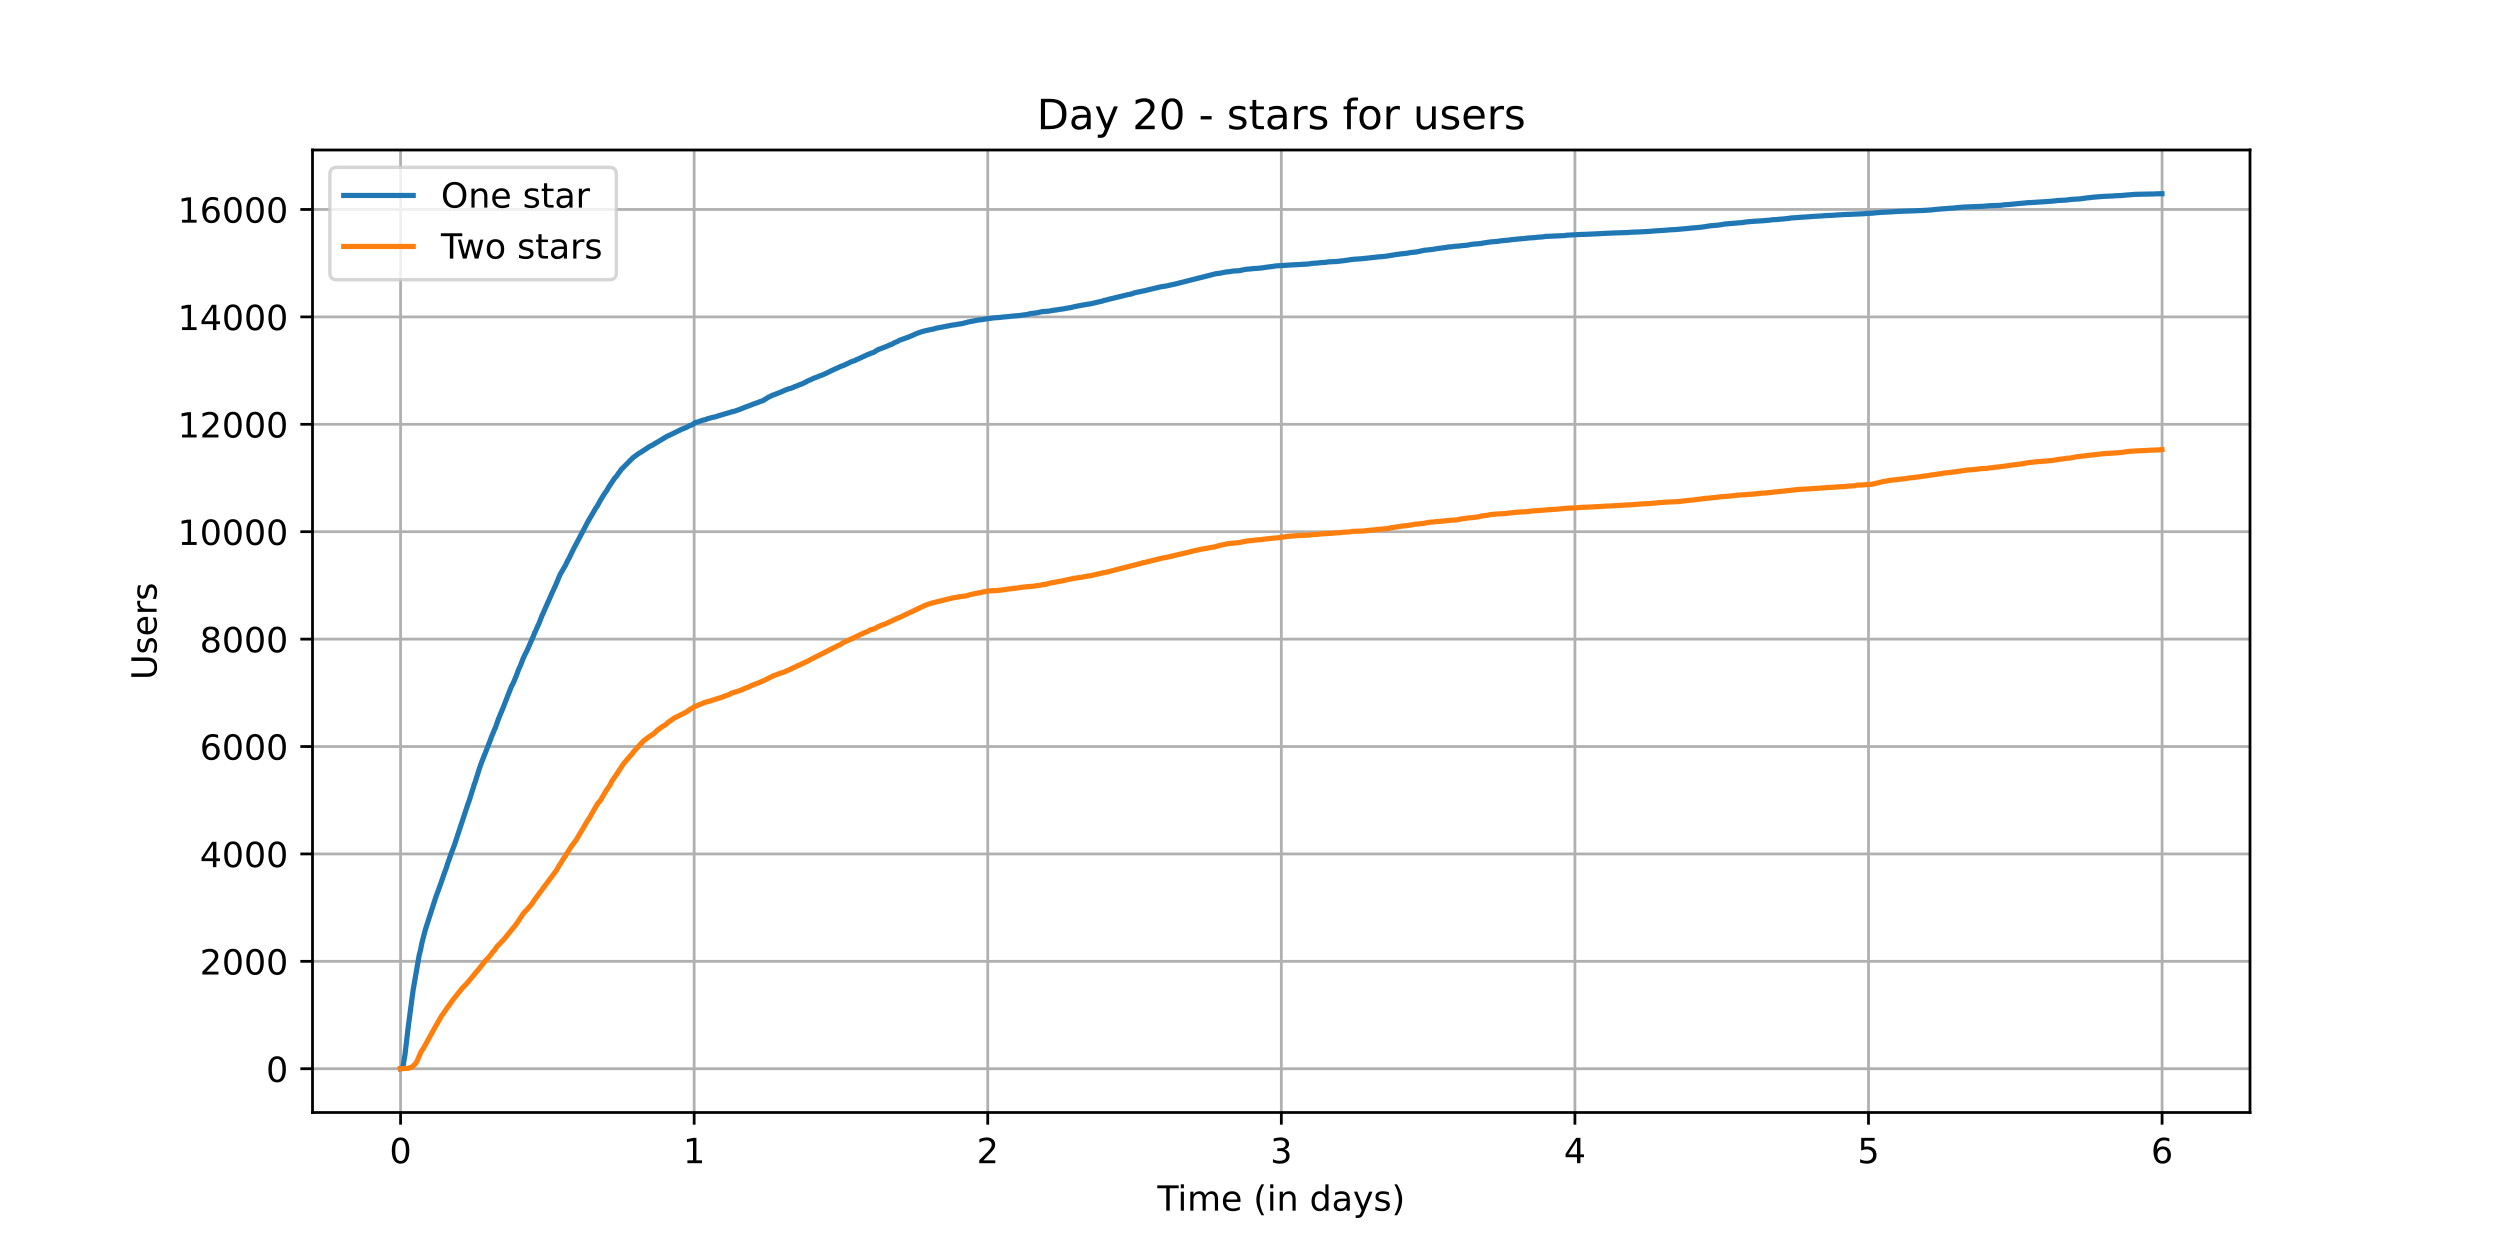 <?xml version="1.0" encoding="utf-8" standalone="no"?>
<!DOCTYPE svg PUBLIC "-//W3C//DTD SVG 1.1//EN"
  "http://www.w3.org/Graphics/SVG/1.1/DTD/svg11.dtd">
<!-- Created with matplotlib (https://matplotlib.org/) -->
<svg height="360pt" version="1.1" viewBox="0 0 720 360" width="720pt" xmlns="http://www.w3.org/2000/svg" xmlns:xlink="http://www.w3.org/1999/xlink">
 <defs>
  <style type="text/css">*{stroke-linecap:butt;stroke-linejoin:round;}</style>
 </defs>
 <g id="figure_1">
  <g id="patch_1">
   <path d="M 0 360 
L 720 360 
L 720 0 
L 0 0 
z
" style="fill:#ffffff;"/>
  </g>
  <g id="axes_1">
   <g id="patch_2">
    <path d="M 90 320.4 
L 648 320.4 
L 648 43.2 
L 90 43.2 
z
" style="fill:#ffffff;"/>
   </g>
   <g id="matplotlib.axis_1">
    <g id="xtick_1">
     <g id="line2d_1">
      <path clip-path="url(#pd17666182f)" d="M 115.364 320.4 
L 115.364 43.2 
" style="fill:none;stroke:#b0b0b0;stroke-linecap:square;stroke-width:0.8;"/>
     </g>
     <g id="line2d_2">
      <defs>
       <path d="M 0 0 
L 0 3.5 
" id="m6b6f52fb65" style="stroke:#000000;stroke-width:0.8;"/>
      </defs>
      <g>
       <use style="stroke:#000000;stroke-width:0.8;" x="115.364" xlink:href="#m6b6f52fb65" y="320.4"/>
      </g>
     </g>
     <g id="text_1">
      <!-- 0 -->
      <g transform="translate(112.182 334.998)scale(0.1 -0.1)">
       <defs>
        <path d="M 31.781 66.406 
Q 24.172 66.406 20.328 58.906 
Q 16.5 51.422 16.5 36.375 
Q 16.5 21.391 20.328 13.891 
Q 24.172 6.391 31.781 6.391 
Q 39.453 6.391 43.281 13.891 
Q 47.125 21.391 47.125 36.375 
Q 47.125 51.422 43.281 58.906 
Q 39.453 66.406 31.781 66.406 
z
M 31.781 74.219 
Q 44.047 74.219 50.516 64.516 
Q 56.984 54.828 56.984 36.375 
Q 56.984 17.969 50.516 8.266 
Q 44.047 -1.422 31.781 -1.422 
Q 19.531 -1.422 13.062 8.266 
Q 6.594 17.969 6.594 36.375 
Q 6.594 54.828 13.062 64.516 
Q 19.531 74.219 31.781 74.219 
z
" id="DejaVuSans-48"/>
       </defs>
       <use xlink:href="#DejaVuSans-48"/>
      </g>
     </g>
    </g>
    <g id="xtick_2">
     <g id="line2d_3">
      <path clip-path="url(#pd17666182f)" d="M 199.916 320.4 
L 199.916 43.2 
" style="fill:none;stroke:#b0b0b0;stroke-linecap:square;stroke-width:0.8;"/>
     </g>
     <g id="line2d_4">
      <g>
       <use style="stroke:#000000;stroke-width:0.8;" x="199.916" xlink:href="#m6b6f52fb65" y="320.4"/>
      </g>
     </g>
     <g id="text_2">
      <!-- 1 -->
      <g transform="translate(196.735 334.998)scale(0.1 -0.1)">
       <defs>
        <path d="M 12.406 8.297 
L 28.516 8.297 
L 28.516 63.922 
L 10.984 60.406 
L 10.984 69.391 
L 28.422 72.906 
L 38.281 72.906 
L 38.281 8.297 
L 54.391 8.297 
L 54.391 0 
L 12.406 0 
z
" id="DejaVuSans-49"/>
       </defs>
       <use xlink:href="#DejaVuSans-49"/>
      </g>
     </g>
    </g>
    <g id="xtick_3">
     <g id="line2d_5">
      <path clip-path="url(#pd17666182f)" d="M 284.469 320.4 
L 284.469 43.2 
" style="fill:none;stroke:#b0b0b0;stroke-linecap:square;stroke-width:0.8;"/>
     </g>
     <g id="line2d_6">
      <g>
       <use style="stroke:#000000;stroke-width:0.8;" x="284.469" xlink:href="#m6b6f52fb65" y="320.4"/>
      </g>
     </g>
     <g id="text_3">
      <!-- 2 -->
      <g transform="translate(281.288 334.998)scale(0.1 -0.1)">
       <defs>
        <path d="M 19.188 8.297 
L 53.609 8.297 
L 53.609 0 
L 7.328 0 
L 7.328 8.297 
Q 12.938 14.109 22.625 23.891 
Q 32.328 33.688 34.812 36.531 
Q 39.547 41.844 41.422 45.531 
Q 43.312 49.219 43.312 52.781 
Q 43.312 58.594 39.234 62.25 
Q 35.156 65.922 28.609 65.922 
Q 23.969 65.922 18.812 64.312 
Q 13.672 62.703 7.812 59.422 
L 7.812 69.391 
Q 13.766 71.781 18.938 73 
Q 24.125 74.219 28.422 74.219 
Q 39.75 74.219 46.484 68.547 
Q 53.219 62.891 53.219 53.422 
Q 53.219 48.922 51.531 44.891 
Q 49.859 40.875 45.406 35.406 
Q 44.188 33.984 37.641 27.219 
Q 31.109 20.453 19.188 8.297 
z
" id="DejaVuSans-50"/>
       </defs>
       <use xlink:href="#DejaVuSans-50"/>
      </g>
     </g>
    </g>
    <g id="xtick_4">
     <g id="line2d_7">
      <path clip-path="url(#pd17666182f)" d="M 369.022 320.4 
L 369.022 43.2 
" style="fill:none;stroke:#b0b0b0;stroke-linecap:square;stroke-width:0.8;"/>
     </g>
     <g id="line2d_8">
      <g>
       <use style="stroke:#000000;stroke-width:0.8;" x="369.022" xlink:href="#m6b6f52fb65" y="320.4"/>
      </g>
     </g>
     <g id="text_4">
      <!-- 3 -->
      <g transform="translate(365.841 334.998)scale(0.1 -0.1)">
       <defs>
        <path d="M 40.578 39.312 
Q 47.656 37.797 51.625 33 
Q 55.609 28.219 55.609 21.188 
Q 55.609 10.406 48.188 4.484 
Q 40.766 -1.422 27.094 -1.422 
Q 22.516 -1.422 17.656 -0.516 
Q 12.797 0.391 7.625 2.203 
L 7.625 11.719 
Q 11.719 9.328 16.594 8.109 
Q 21.484 6.891 26.812 6.891 
Q 36.078 6.891 40.938 10.547 
Q 45.797 14.203 45.797 21.188 
Q 45.797 27.641 41.281 31.266 
Q 36.766 34.906 28.719 34.906 
L 20.219 34.906 
L 20.219 43.016 
L 29.109 43.016 
Q 36.375 43.016 40.234 45.922 
Q 44.094 48.828 44.094 54.297 
Q 44.094 59.906 40.109 62.906 
Q 36.141 65.922 28.719 65.922 
Q 24.656 65.922 20.016 65.031 
Q 15.375 64.156 9.812 62.312 
L 9.812 71.094 
Q 15.438 72.656 20.344 73.438 
Q 25.25 74.219 29.594 74.219 
Q 40.828 74.219 47.359 69.109 
Q 53.906 64.016 53.906 55.328 
Q 53.906 49.266 50.438 45.094 
Q 46.969 40.922 40.578 39.312 
z
" id="DejaVuSans-51"/>
       </defs>
       <use xlink:href="#DejaVuSans-51"/>
      </g>
     </g>
    </g>
    <g id="xtick_5">
     <g id="line2d_9">
      <path clip-path="url(#pd17666182f)" d="M 453.575 320.4 
L 453.575 43.2 
" style="fill:none;stroke:#b0b0b0;stroke-linecap:square;stroke-width:0.8;"/>
     </g>
     <g id="line2d_10">
      <g>
       <use style="stroke:#000000;stroke-width:0.8;" x="453.575" xlink:href="#m6b6f52fb65" y="320.4"/>
      </g>
     </g>
     <g id="text_5">
      <!-- 4 -->
      <g transform="translate(450.394 334.998)scale(0.1 -0.1)">
       <defs>
        <path d="M 37.797 64.312 
L 12.891 25.391 
L 37.797 25.391 
z
M 35.203 72.906 
L 47.609 72.906 
L 47.609 25.391 
L 58.016 25.391 
L 58.016 17.188 
L 47.609 17.188 
L 47.609 0 
L 37.797 0 
L 37.797 17.188 
L 4.891 17.188 
L 4.891 26.703 
z
" id="DejaVuSans-52"/>
       </defs>
       <use xlink:href="#DejaVuSans-52"/>
      </g>
     </g>
    </g>
    <g id="xtick_6">
     <g id="line2d_11">
      <path clip-path="url(#pd17666182f)" d="M 538.128 320.4 
L 538.128 43.2 
" style="fill:none;stroke:#b0b0b0;stroke-linecap:square;stroke-width:0.8;"/>
     </g>
     <g id="line2d_12">
      <g>
       <use style="stroke:#000000;stroke-width:0.8;" x="538.128" xlink:href="#m6b6f52fb65" y="320.4"/>
      </g>
     </g>
     <g id="text_6">
      <!-- 5 -->
      <g transform="translate(534.946 334.998)scale(0.1 -0.1)">
       <defs>
        <path d="M 10.797 72.906 
L 49.516 72.906 
L 49.516 64.594 
L 19.828 64.594 
L 19.828 46.734 
Q 21.969 47.469 24.109 47.828 
Q 26.266 48.188 28.422 48.188 
Q 40.625 48.188 47.75 41.5 
Q 54.891 34.812 54.891 23.391 
Q 54.891 11.625 47.562 5.094 
Q 40.234 -1.422 26.906 -1.422 
Q 22.312 -1.422 17.547 -0.641 
Q 12.797 0.141 7.719 1.703 
L 7.719 11.625 
Q 12.109 9.234 16.797 8.062 
Q 21.484 6.891 26.703 6.891 
Q 35.156 6.891 40.078 11.328 
Q 45.016 15.766 45.016 23.391 
Q 45.016 31 40.078 35.438 
Q 35.156 39.891 26.703 39.891 
Q 22.75 39.891 18.812 39.016 
Q 14.891 38.141 10.797 36.281 
z
" id="DejaVuSans-53"/>
       </defs>
       <use xlink:href="#DejaVuSans-53"/>
      </g>
     </g>
    </g>
    <g id="xtick_7">
     <g id="line2d_13">
      <path clip-path="url(#pd17666182f)" d="M 622.68 320.4 
L 622.68 43.2 
" style="fill:none;stroke:#b0b0b0;stroke-linecap:square;stroke-width:0.8;"/>
     </g>
     <g id="line2d_14">
      <g>
       <use style="stroke:#000000;stroke-width:0.8;" x="622.68" xlink:href="#m6b6f52fb65" y="320.4"/>
      </g>
     </g>
     <g id="text_7">
      <!-- 6 -->
      <g transform="translate(619.499 334.998)scale(0.1 -0.1)">
       <defs>
        <path d="M 33.016 40.375 
Q 26.375 40.375 22.484 35.828 
Q 18.609 31.297 18.609 23.391 
Q 18.609 15.531 22.484 10.953 
Q 26.375 6.391 33.016 6.391 
Q 39.656 6.391 43.531 10.953 
Q 47.406 15.531 47.406 23.391 
Q 47.406 31.297 43.531 35.828 
Q 39.656 40.375 33.016 40.375 
z
M 52.594 71.297 
L 52.594 62.312 
Q 48.875 64.062 45.094 64.984 
Q 41.312 65.922 37.594 65.922 
Q 27.828 65.922 22.672 59.328 
Q 17.531 52.734 16.797 39.406 
Q 19.672 43.656 24.016 45.922 
Q 28.375 48.188 33.594 48.188 
Q 44.578 48.188 50.953 41.516 
Q 57.328 34.859 57.328 23.391 
Q 57.328 12.156 50.688 5.359 
Q 44.047 -1.422 33.016 -1.422 
Q 20.359 -1.422 13.672 8.266 
Q 6.984 17.969 6.984 36.375 
Q 6.984 53.656 15.188 63.938 
Q 23.391 74.219 37.203 74.219 
Q 40.922 74.219 44.703 73.484 
Q 48.484 72.75 52.594 71.297 
z
" id="DejaVuSans-54"/>
       </defs>
       <use xlink:href="#DejaVuSans-54"/>
      </g>
     </g>
    </g>
    <g id="text_8">
     <!-- Time (in days) -->
     <g transform="translate(333.327 348.677)scale(0.1 -0.1)">
      <defs>
       <path d="M -0.297 72.906 
L 61.375 72.906 
L 61.375 64.594 
L 35.5 64.594 
L 35.5 0 
L 25.594 0 
L 25.594 64.594 
L -0.297 64.594 
z
" id="DejaVuSans-84"/>
       <path d="M 9.422 54.688 
L 18.406 54.688 
L 18.406 0 
L 9.422 0 
z
M 9.422 75.984 
L 18.406 75.984 
L 18.406 64.594 
L 9.422 64.594 
z
" id="DejaVuSans-105"/>
       <path d="M 52 44.188 
Q 55.375 50.25 60.062 53.125 
Q 64.75 56 71.094 56 
Q 79.641 56 84.281 50.016 
Q 88.922 44.047 88.922 33.016 
L 88.922 0 
L 79.891 0 
L 79.891 32.719 
Q 79.891 40.578 77.094 44.375 
Q 74.312 48.188 68.609 48.188 
Q 61.625 48.188 57.562 43.547 
Q 53.516 38.922 53.516 30.906 
L 53.516 0 
L 44.484 0 
L 44.484 32.719 
Q 44.484 40.625 41.703 44.406 
Q 38.922 48.188 33.109 48.188 
Q 26.219 48.188 22.156 43.531 
Q 18.109 38.875 18.109 30.906 
L 18.109 0 
L 9.078 0 
L 9.078 54.688 
L 18.109 54.688 
L 18.109 46.188 
Q 21.188 51.219 25.484 53.609 
Q 29.781 56 35.688 56 
Q 41.656 56 45.828 52.969 
Q 50 49.953 52 44.188 
z
" id="DejaVuSans-109"/>
       <path d="M 56.203 29.594 
L 56.203 25.203 
L 14.891 25.203 
Q 15.484 15.922 20.484 11.062 
Q 25.484 6.203 34.422 6.203 
Q 39.594 6.203 44.453 7.469 
Q 49.312 8.734 54.109 11.281 
L 54.109 2.781 
Q 49.266 0.734 44.188 -0.344 
Q 39.109 -1.422 33.891 -1.422 
Q 20.797 -1.422 13.156 6.188 
Q 5.516 13.812 5.516 26.812 
Q 5.516 40.234 12.766 48.109 
Q 20.016 56 32.328 56 
Q 43.359 56 49.781 48.891 
Q 56.203 41.797 56.203 29.594 
z
M 47.219 32.234 
Q 47.125 39.594 43.094 43.984 
Q 39.062 48.391 32.422 48.391 
Q 24.906 48.391 20.391 44.141 
Q 15.875 39.891 15.188 32.172 
z
" id="DejaVuSans-101"/>
       <path id="DejaVuSans-32"/>
       <path d="M 31 75.875 
Q 24.469 64.656 21.281 53.656 
Q 18.109 42.672 18.109 31.391 
Q 18.109 20.125 21.312 9.062 
Q 24.516 -2 31 -13.188 
L 23.188 -13.188 
Q 15.875 -1.703 12.234 9.375 
Q 8.594 20.453 8.594 31.391 
Q 8.594 42.281 12.203 53.312 
Q 15.828 64.359 23.188 75.875 
z
" id="DejaVuSans-40"/>
       <path d="M 54.891 33.016 
L 54.891 0 
L 45.906 0 
L 45.906 32.719 
Q 45.906 40.484 42.875 44.328 
Q 39.844 48.188 33.797 48.188 
Q 26.516 48.188 22.312 43.547 
Q 18.109 38.922 18.109 30.906 
L 18.109 0 
L 9.078 0 
L 9.078 54.688 
L 18.109 54.688 
L 18.109 46.188 
Q 21.344 51.125 25.703 53.562 
Q 30.078 56 35.797 56 
Q 45.219 56 50.047 50.172 
Q 54.891 44.344 54.891 33.016 
z
" id="DejaVuSans-110"/>
       <path d="M 45.406 46.391 
L 45.406 75.984 
L 54.391 75.984 
L 54.391 0 
L 45.406 0 
L 45.406 8.203 
Q 42.578 3.328 38.25 0.953 
Q 33.938 -1.422 27.875 -1.422 
Q 17.969 -1.422 11.734 6.484 
Q 5.516 14.406 5.516 27.297 
Q 5.516 40.188 11.734 48.094 
Q 17.969 56 27.875 56 
Q 33.938 56 38.25 53.625 
Q 42.578 51.266 45.406 46.391 
z
M 14.797 27.297 
Q 14.797 17.391 18.875 11.75 
Q 22.953 6.109 30.078 6.109 
Q 37.203 6.109 41.297 11.75 
Q 45.406 17.391 45.406 27.297 
Q 45.406 37.203 41.297 42.844 
Q 37.203 48.484 30.078 48.484 
Q 22.953 48.484 18.875 42.844 
Q 14.797 37.203 14.797 27.297 
z
" id="DejaVuSans-100"/>
       <path d="M 34.281 27.484 
Q 23.391 27.484 19.188 25 
Q 14.984 22.516 14.984 16.5 
Q 14.984 11.719 18.141 8.906 
Q 21.297 6.109 26.703 6.109 
Q 34.188 6.109 38.703 11.406 
Q 43.219 16.703 43.219 25.484 
L 43.219 27.484 
z
M 52.203 31.203 
L 52.203 0 
L 43.219 0 
L 43.219 8.297 
Q 40.141 3.328 35.547 0.953 
Q 30.953 -1.422 24.312 -1.422 
Q 15.922 -1.422 10.953 3.297 
Q 6 8.016 6 15.922 
Q 6 25.141 12.172 29.828 
Q 18.359 34.516 30.609 34.516 
L 43.219 34.516 
L 43.219 35.406 
Q 43.219 41.609 39.141 45 
Q 35.062 48.391 27.688 48.391 
Q 23 48.391 18.547 47.266 
Q 14.109 46.141 10.016 43.891 
L 10.016 52.203 
Q 14.938 54.109 19.578 55.047 
Q 24.219 56 28.609 56 
Q 40.484 56 46.344 49.844 
Q 52.203 43.703 52.203 31.203 
z
" id="DejaVuSans-97"/>
       <path d="M 32.172 -5.078 
Q 28.375 -14.844 24.75 -17.812 
Q 21.141 -20.797 15.094 -20.797 
L 7.906 -20.797 
L 7.906 -13.281 
L 13.188 -13.281 
Q 16.891 -13.281 18.938 -11.516 
Q 21 -9.766 23.484 -3.219 
L 25.094 0.875 
L 2.984 54.688 
L 12.5 54.688 
L 29.594 11.922 
L 46.688 54.688 
L 56.203 54.688 
z
" id="DejaVuSans-121"/>
       <path d="M 44.281 53.078 
L 44.281 44.578 
Q 40.484 46.531 36.375 47.5 
Q 32.281 48.484 27.875 48.484 
Q 21.188 48.484 17.844 46.438 
Q 14.5 44.391 14.5 40.281 
Q 14.5 37.156 16.891 35.375 
Q 19.281 33.594 26.516 31.984 
L 29.594 31.297 
Q 39.156 29.25 43.188 25.516 
Q 47.219 21.781 47.219 15.094 
Q 47.219 7.469 41.188 3.016 
Q 35.156 -1.422 24.609 -1.422 
Q 20.219 -1.422 15.453 -0.562 
Q 10.688 0.297 5.422 2 
L 5.422 11.281 
Q 10.406 8.688 15.234 7.391 
Q 20.062 6.109 24.812 6.109 
Q 31.156 6.109 34.562 8.281 
Q 37.984 10.453 37.984 14.406 
Q 37.984 18.062 35.516 20.016 
Q 33.062 21.969 24.703 23.781 
L 21.578 24.516 
Q 13.234 26.266 9.516 29.906 
Q 5.812 33.547 5.812 39.891 
Q 5.812 47.609 11.281 51.797 
Q 16.75 56 26.812 56 
Q 31.781 56 36.172 55.266 
Q 40.578 54.547 44.281 53.078 
z
" id="DejaVuSans-115"/>
       <path d="M 8.016 75.875 
L 15.828 75.875 
Q 23.141 64.359 26.781 53.312 
Q 30.422 42.281 30.422 31.391 
Q 30.422 20.453 26.781 9.375 
Q 23.141 -1.703 15.828 -13.188 
L 8.016 -13.188 
Q 14.5 -2 17.703 9.062 
Q 20.906 20.125 20.906 31.391 
Q 20.906 42.672 17.703 53.656 
Q 14.5 64.656 8.016 75.875 
z
" id="DejaVuSans-41"/>
      </defs>
      <use xlink:href="#DejaVuSans-84"/>
      <use x="57.959" xlink:href="#DejaVuSans-105"/>
      <use x="85.742" xlink:href="#DejaVuSans-109"/>
      <use x="183.154" xlink:href="#DejaVuSans-101"/>
      <use x="244.678" xlink:href="#DejaVuSans-32"/>
      <use x="276.465" xlink:href="#DejaVuSans-40"/>
      <use x="315.479" xlink:href="#DejaVuSans-105"/>
      <use x="343.262" xlink:href="#DejaVuSans-110"/>
      <use x="406.641" xlink:href="#DejaVuSans-32"/>
      <use x="438.428" xlink:href="#DejaVuSans-100"/>
      <use x="501.904" xlink:href="#DejaVuSans-97"/>
      <use x="563.184" xlink:href="#DejaVuSans-121"/>
      <use x="622.363" xlink:href="#DejaVuSans-115"/>
      <use x="674.463" xlink:href="#DejaVuSans-41"/>
     </g>
    </g>
   </g>
   <g id="matplotlib.axis_2">
    <g id="ytick_1">
     <g id="line2d_15">
      <path clip-path="url(#pd17666182f)" d="M 90 307.8 
L 648 307.8 
" style="fill:none;stroke:#b0b0b0;stroke-linecap:square;stroke-width:0.8;"/>
     </g>
     <g id="line2d_16">
      <defs>
       <path d="M 0 0 
L -3.5 0 
" id="m36a330cd80" style="stroke:#000000;stroke-width:0.8;"/>
      </defs>
      <g>
       <use style="stroke:#000000;stroke-width:0.8;" x="90" xlink:href="#m36a330cd80" y="307.8"/>
      </g>
     </g>
     <g id="text_9">
      <!-- 0 -->
      <g transform="translate(76.638 311.599)scale(0.1 -0.1)">
       <use xlink:href="#DejaVuSans-48"/>
      </g>
     </g>
    </g>
    <g id="ytick_2">
     <g id="line2d_17">
      <path clip-path="url(#pd17666182f)" d="M 90 276.866 
L 648 276.866 
" style="fill:none;stroke:#b0b0b0;stroke-linecap:square;stroke-width:0.8;"/>
     </g>
     <g id="line2d_18">
      <g>
       <use style="stroke:#000000;stroke-width:0.8;" x="90" xlink:href="#m36a330cd80" y="276.866"/>
      </g>
     </g>
     <g id="text_10">
      <!-- 2000 -->
      <g transform="translate(57.55 280.666)scale(0.1 -0.1)">
       <use xlink:href="#DejaVuSans-50"/>
       <use x="63.623" xlink:href="#DejaVuSans-48"/>
       <use x="127.246" xlink:href="#DejaVuSans-48"/>
       <use x="190.869" xlink:href="#DejaVuSans-48"/>
      </g>
     </g>
    </g>
    <g id="ytick_3">
     <g id="line2d_19">
      <path clip-path="url(#pd17666182f)" d="M 90 245.933 
L 648 245.933 
" style="fill:none;stroke:#b0b0b0;stroke-linecap:square;stroke-width:0.8;"/>
     </g>
     <g id="line2d_20">
      <g>
       <use style="stroke:#000000;stroke-width:0.8;" x="90" xlink:href="#m36a330cd80" y="245.933"/>
      </g>
     </g>
     <g id="text_11">
      <!-- 4000 -->
      <g transform="translate(57.55 249.732)scale(0.1 -0.1)">
       <use xlink:href="#DejaVuSans-52"/>
       <use x="63.623" xlink:href="#DejaVuSans-48"/>
       <use x="127.246" xlink:href="#DejaVuSans-48"/>
       <use x="190.869" xlink:href="#DejaVuSans-48"/>
      </g>
     </g>
    </g>
    <g id="ytick_4">
     <g id="line2d_21">
      <path clip-path="url(#pd17666182f)" d="M 90 214.999 
L 648 214.999 
" style="fill:none;stroke:#b0b0b0;stroke-linecap:square;stroke-width:0.8;"/>
     </g>
     <g id="line2d_22">
      <g>
       <use style="stroke:#000000;stroke-width:0.8;" x="90" xlink:href="#m36a330cd80" y="214.999"/>
      </g>
     </g>
     <g id="text_12">
      <!-- 6000 -->
      <g transform="translate(57.55 218.799)scale(0.1 -0.1)">
       <use xlink:href="#DejaVuSans-54"/>
       <use x="63.623" xlink:href="#DejaVuSans-48"/>
       <use x="127.246" xlink:href="#DejaVuSans-48"/>
       <use x="190.869" xlink:href="#DejaVuSans-48"/>
      </g>
     </g>
    </g>
    <g id="ytick_5">
     <g id="line2d_23">
      <path clip-path="url(#pd17666182f)" d="M 90 184.066 
L 648 184.066 
" style="fill:none;stroke:#b0b0b0;stroke-linecap:square;stroke-width:0.8;"/>
     </g>
     <g id="line2d_24">
      <g>
       <use style="stroke:#000000;stroke-width:0.8;" x="90" xlink:href="#m36a330cd80" y="184.066"/>
      </g>
     </g>
     <g id="text_13">
      <!-- 8000 -->
      <g transform="translate(57.55 187.865)scale(0.1 -0.1)">
       <defs>
        <path d="M 31.781 34.625 
Q 24.75 34.625 20.719 30.859 
Q 16.703 27.094 16.703 20.516 
Q 16.703 13.922 20.719 10.156 
Q 24.75 6.391 31.781 6.391 
Q 38.812 6.391 42.859 10.172 
Q 46.922 13.969 46.922 20.516 
Q 46.922 27.094 42.891 30.859 
Q 38.875 34.625 31.781 34.625 
z
M 21.922 38.812 
Q 15.578 40.375 12.031 44.719 
Q 8.5 49.078 8.5 55.328 
Q 8.5 64.062 14.719 69.141 
Q 20.953 74.219 31.781 74.219 
Q 42.672 74.219 48.875 69.141 
Q 55.078 64.062 55.078 55.328 
Q 55.078 49.078 51.531 44.719 
Q 48 40.375 41.703 38.812 
Q 48.828 37.156 52.797 32.312 
Q 56.781 27.484 56.781 20.516 
Q 56.781 9.906 50.312 4.234 
Q 43.844 -1.422 31.781 -1.422 
Q 19.734 -1.422 13.25 4.234 
Q 6.781 9.906 6.781 20.516 
Q 6.781 27.484 10.781 32.312 
Q 14.797 37.156 21.922 38.812 
z
M 18.312 54.391 
Q 18.312 48.734 21.844 45.562 
Q 25.391 42.391 31.781 42.391 
Q 38.141 42.391 41.719 45.562 
Q 45.312 48.734 45.312 54.391 
Q 45.312 60.062 41.719 63.234 
Q 38.141 66.406 31.781 66.406 
Q 25.391 66.406 21.844 63.234 
Q 18.312 60.062 18.312 54.391 
z
" id="DejaVuSans-56"/>
       </defs>
       <use xlink:href="#DejaVuSans-56"/>
       <use x="63.623" xlink:href="#DejaVuSans-48"/>
       <use x="127.246" xlink:href="#DejaVuSans-48"/>
       <use x="190.869" xlink:href="#DejaVuSans-48"/>
      </g>
     </g>
    </g>
    <g id="ytick_6">
     <g id="line2d_25">
      <path clip-path="url(#pd17666182f)" d="M 90 153.132 
L 648 153.132 
" style="fill:none;stroke:#b0b0b0;stroke-linecap:square;stroke-width:0.8;"/>
     </g>
     <g id="line2d_26">
      <g>
       <use style="stroke:#000000;stroke-width:0.8;" x="90" xlink:href="#m36a330cd80" y="153.132"/>
      </g>
     </g>
     <g id="text_14">
      <!-- 10000 -->
      <g transform="translate(51.188 156.932)scale(0.1 -0.1)">
       <use xlink:href="#DejaVuSans-49"/>
       <use x="63.623" xlink:href="#DejaVuSans-48"/>
       <use x="127.246" xlink:href="#DejaVuSans-48"/>
       <use x="190.869" xlink:href="#DejaVuSans-48"/>
       <use x="254.492" xlink:href="#DejaVuSans-48"/>
      </g>
     </g>
    </g>
    <g id="ytick_7">
     <g id="line2d_27">
      <path clip-path="url(#pd17666182f)" d="M 90 122.199 
L 648 122.199 
" style="fill:none;stroke:#b0b0b0;stroke-linecap:square;stroke-width:0.8;"/>
     </g>
     <g id="line2d_28">
      <g>
       <use style="stroke:#000000;stroke-width:0.8;" x="90" xlink:href="#m36a330cd80" y="122.199"/>
      </g>
     </g>
     <g id="text_15">
      <!-- 12000 -->
      <g transform="translate(51.188 125.998)scale(0.1 -0.1)">
       <use xlink:href="#DejaVuSans-49"/>
       <use x="63.623" xlink:href="#DejaVuSans-50"/>
       <use x="127.246" xlink:href="#DejaVuSans-48"/>
       <use x="190.869" xlink:href="#DejaVuSans-48"/>
       <use x="254.492" xlink:href="#DejaVuSans-48"/>
      </g>
     </g>
    </g>
    <g id="ytick_8">
     <g id="line2d_29">
      <path clip-path="url(#pd17666182f)" d="M 90 91.265 
L 648 91.265 
" style="fill:none;stroke:#b0b0b0;stroke-linecap:square;stroke-width:0.8;"/>
     </g>
     <g id="line2d_30">
      <g>
       <use style="stroke:#000000;stroke-width:0.8;" x="90" xlink:href="#m36a330cd80" y="91.265"/>
      </g>
     </g>
     <g id="text_16">
      <!-- 14000 -->
      <g transform="translate(51.188 95.065)scale(0.1 -0.1)">
       <use xlink:href="#DejaVuSans-49"/>
       <use x="63.623" xlink:href="#DejaVuSans-52"/>
       <use x="127.246" xlink:href="#DejaVuSans-48"/>
       <use x="190.869" xlink:href="#DejaVuSans-48"/>
       <use x="254.492" xlink:href="#DejaVuSans-48"/>
      </g>
     </g>
    </g>
    <g id="ytick_9">
     <g id="line2d_31">
      <path clip-path="url(#pd17666182f)" d="M 90 60.332 
L 648 60.332 
" style="fill:none;stroke:#b0b0b0;stroke-linecap:square;stroke-width:0.8;"/>
     </g>
     <g id="line2d_32">
      <g>
       <use style="stroke:#000000;stroke-width:0.8;" x="90" xlink:href="#m36a330cd80" y="60.332"/>
      </g>
     </g>
     <g id="text_17">
      <!-- 16000 -->
      <g transform="translate(51.188 64.131)scale(0.1 -0.1)">
       <use xlink:href="#DejaVuSans-49"/>
       <use x="63.623" xlink:href="#DejaVuSans-54"/>
       <use x="127.246" xlink:href="#DejaVuSans-48"/>
       <use x="190.869" xlink:href="#DejaVuSans-48"/>
       <use x="254.492" xlink:href="#DejaVuSans-48"/>
      </g>
     </g>
    </g>
    <g id="text_18">
     <!-- Users -->
     <g transform="translate(45.108 195.801)rotate(-90)scale(0.1 -0.1)">
      <defs>
       <path d="M 8.688 72.906 
L 18.609 72.906 
L 18.609 28.609 
Q 18.609 16.891 22.844 11.734 
Q 27.094 6.594 36.625 6.594 
Q 46.094 6.594 50.344 11.734 
Q 54.594 16.891 54.594 28.609 
L 54.594 72.906 
L 64.5 72.906 
L 64.5 27.391 
Q 64.5 13.141 57.438 5.859 
Q 50.391 -1.422 36.625 -1.422 
Q 22.797 -1.422 15.734 5.859 
Q 8.688 13.141 8.688 27.391 
z
" id="DejaVuSans-85"/>
       <path d="M 41.109 46.297 
Q 39.594 47.172 37.812 47.578 
Q 36.031 48 33.891 48 
Q 26.266 48 22.188 43.047 
Q 18.109 38.094 18.109 28.812 
L 18.109 0 
L 9.078 0 
L 9.078 54.688 
L 18.109 54.688 
L 18.109 46.188 
Q 20.953 51.172 25.484 53.578 
Q 30.031 56 36.531 56 
Q 37.453 56 38.578 55.875 
Q 39.703 55.766 41.062 55.516 
z
" id="DejaVuSans-114"/>
      </defs>
      <use xlink:href="#DejaVuSans-85"/>
      <use x="73.193" xlink:href="#DejaVuSans-115"/>
      <use x="125.293" xlink:href="#DejaVuSans-101"/>
      <use x="186.816" xlink:href="#DejaVuSans-114"/>
      <use x="227.93" xlink:href="#DejaVuSans-115"/>
     </g>
    </g>
   </g>
   <g id="line2d_33">
    <path clip-path="url(#pd17666182f)" d="M 115.364 307.8 
L 115.71 307.738 
L 116.001 307.429 
L 116.641 303.701 
L 116.816 302.155 
L 117.63 295.318 
L 118.969 285.219 
L 120.714 275.15 
L 121.122 273.557 
L 121.529 271.469 
L 122.518 267.695 
L 125.602 258.105 
L 125.776 257.657 
L 126.3 256.249 
L 127.056 254.13 
L 127.173 253.806 
L 127.581 252.615 
L 127.929 251.609 
L 128.511 250.032 
L 128.977 248.531 
L 129.326 247.572 
L 129.966 245.747 
L 130.897 243.304 
L 131.479 241.525 
L 132.235 239.22 
L 134.737 231.642 
L 135.203 230.358 
L 135.668 228.842 
L 136.134 227.357 
L 136.25 227.094 
L 136.541 225.996 
L 136.833 225.269 
L 137.123 224.341 
L 138.229 220.846 
L 138.462 220.196 
L 138.928 218.974 
L 141.022 213.638 
L 141.662 211.922 
L 141.954 211.256 
L 142.535 209.818 
L 142.651 209.694 
L 142.884 208.936 
L 143.001 208.612 
L 143.583 206.988 
L 144.63 204.482 
L 144.863 203.91 
L 147.307 197.646 
L 147.54 197.259 
L 148.006 196.316 
L 148.47 195.125 
L 148.587 194.939 
L 149.402 192.681 
L 149.809 191.877 
L 150.682 189.603 
L 151.089 188.737 
L 151.263 188.35 
L 151.554 187.84 
L 151.962 186.958 
L 153.707 182.999 
L 153.999 182.179 
L 154.115 182.024 
L 154.929 180.137 
L 155.103 179.859 
L 156.152 177.152 
L 156.384 176.704 
L 157.199 174.832 
L 159.061 170.61 
L 159.934 168.738 
L 160.516 167.362 
L 160.749 166.79 
L 161.273 165.537 
L 162.495 163.418 
L 162.728 163 
L 162.844 162.876 
L 163.077 162.32 
L 163.484 161.484 
L 163.834 160.866 
L 164.822 158.84 
L 165.114 158.236 
L 168.839 151.153 
L 169.246 150.348 
L 171.225 146.977 
L 171.516 146.435 
L 171.982 145.786 
L 172.447 144.95 
L 173.087 143.79 
L 173.319 143.435 
L 173.843 142.553 
L 174.949 140.945 
L 175.298 140.279 
L 175.648 139.754 
L 176.928 137.867 
L 177.161 137.526 
L 177.277 137.465 
L 177.742 136.892 
L 177.858 136.691 
L 178.208 136.181 
L 178.557 135.763 
L 178.905 135.222 
L 179.138 134.99 
L 182.338 131.773 
L 184.027 130.551 
L 184.434 130.334 
L 184.783 130.102 
L 185.889 129.391 
L 186.877 128.71 
L 187.052 128.618 
L 187.576 128.339 
L 187.809 128.246 
L 188.449 127.844 
L 188.623 127.751 
L 189.322 127.334 
L 191.183 126.22 
L 191.998 125.71 
L 193.569 124.983 
L 194.035 124.751 
L 196.421 123.575 
L 196.828 123.467 
L 197.061 123.343 
L 197.351 123.235 
L 197.934 122.972 
L 198.515 122.601 
L 198.922 122.493 
L 199.562 122.214 
L 200.028 121.859 
L 200.435 121.642 
L 201.017 121.534 
L 201.774 121.224 
L 202.007 121.163 
L 202.589 120.961 
L 203.229 120.853 
L 203.695 120.621 
L 204.161 120.497 
L 204.568 120.389 
L 204.858 120.296 
L 205.324 120.188 
L 205.673 120.111 
L 206.138 120.018 
L 206.837 119.771 
L 210.677 118.641 
L 210.968 118.533 
L 211.55 118.44 
L 211.899 118.301 
L 212.539 118.085 
L 212.888 117.976 
L 213.237 117.822 
L 213.994 117.528 
L 214.168 117.435 
L 214.983 117.126 
L 216.147 116.708 
L 217.078 116.321 
L 218.125 115.981 
L 218.828 115.687 
L 219.759 115.378 
L 220.05 115.161 
L 220.457 114.945 
L 221.33 114.373 
L 221.621 114.264 
L 222.086 114.032 
L 222.319 113.878 
L 222.611 113.785 
L 222.844 113.723 
L 223.6 113.414 
L 224.473 113.073 
L 224.706 112.981 
L 225.869 112.47 
L 226.044 112.377 
L 226.334 112.285 
L 227.091 111.991 
L 227.615 111.882 
L 228.43 111.573 
L 228.894 111.326 
L 229.302 111.217 
L 230 110.924 
L 230.815 110.599 
L 231.106 110.521 
L 231.63 110.228 
L 232.153 109.996 
L 232.386 109.81 
L 232.618 109.717 
L 233.783 109.207 
L 233.957 109.114 
L 234.364 108.928 
L 235.237 108.604 
L 235.527 108.495 
L 235.76 108.418 
L 235.993 108.263 
L 236.517 108.109 
L 236.807 108 
L 237.971 107.49 
L 238.146 107.397 
L 240.416 106.299 
L 240.706 106.191 
L 242.277 105.448 
L 242.685 105.356 
L 243.033 105.201 
L 243.266 105.093 
L 245.186 104.18 
L 245.419 104.103 
L 245.769 103.964 
L 246.176 103.871 
L 246.816 103.484 
L 247.165 103.391 
L 249.028 102.51 
L 249.26 102.417 
L 249.726 102.169 
L 250.541 101.875 
L 250.832 101.721 
L 251.124 101.628 
L 251.414 101.597 
L 251.706 101.427 
L 251.88 101.319 
L 252.812 100.715 
L 252.986 100.654 
L 253.278 100.545 
L 253.976 100.282 
L 254.792 99.958 
L 255.489 99.695 
L 256.073 99.432 
L 256.363 99.277 
L 256.713 99.215 
L 256.946 99.061 
L 257.353 98.859 
L 257.644 98.674 
L 258.401 98.38 
L 258.691 98.21 
L 259.041 98.009 
L 259.274 97.916 
L 259.856 97.715 
L 260.148 97.607 
L 261.486 97.143 
L 262.476 96.725 
L 263.116 96.447 
L 264.338 95.905 
L 264.63 95.828 
L 264.979 95.689 
L 265.328 95.581 
L 265.852 95.426 
L 266.201 95.318 
L 268.354 94.854 
L 268.937 94.745 
L 269.518 94.544 
L 270.915 94.281 
L 271.381 94.204 
L 271.614 94.142 
L 272.196 94.034 
L 273.884 93.694 
L 274.583 93.585 
L 275.34 93.493 
L 275.805 93.384 
L 276.677 93.261 
L 277.26 93.168 
L 277.783 92.998 
L 278.366 92.889 
L 278.715 92.75 
L 280.053 92.503 
L 280.576 92.394 
L 281.915 92.147 
L 282.962 92.039 
L 284.359 91.776 
L 285.348 91.667 
L 286.221 91.544 
L 287.908 91.435 
L 288.781 91.312 
L 290.12 91.203 
L 290.818 91.126 
L 291.807 91.018 
L 292.389 90.971 
L 293.727 90.863 
L 294.716 90.708 
L 295.647 90.6 
L 296.055 90.492 
L 296.52 90.399 
L 296.812 90.291 
L 298.033 90.183 
L 299.372 89.935 
L 299.721 89.827 
L 300.535 89.719 
L 302.106 89.61 
L 303.561 89.332 
L 304.492 89.224 
L 305.598 89.038 
L 306.471 88.93 
L 306.702 88.852 
L 307.401 88.744 
L 308.681 88.512 
L 309.088 88.419 
L 309.321 88.342 
L 309.845 88.234 
L 311.299 87.955 
L 311.823 87.863 
L 312.114 87.816 
L 312.696 87.708 
L 312.928 87.662 
L 313.743 87.553 
L 314.092 87.491 
L 317.234 86.764 
L 317.583 86.687 
L 317.932 86.517 
L 318.572 86.409 
L 319.096 86.254 
L 324.683 84.893 
L 325.265 84.785 
L 325.614 84.723 
L 325.964 84.615 
L 326.545 84.398 
L 326.953 84.29 
L 329.164 83.81 
L 329.746 83.718 
L 330.271 83.563 
L 333.762 82.728 
L 334.228 82.619 
L 335.275 82.449 
L 335.915 82.356 
L 336.323 82.264 
L 336.789 82.155 
L 338.943 81.691 
L 339.292 81.583 
L 350.177 78.83 
L 351.167 78.722 
L 352.971 78.351 
L 354.077 78.242 
L 355.182 78.057 
L 357.103 77.948 
L 357.569 77.809 
L 358.035 77.701 
L 359.082 77.531 
L 360.48 77.423 
L 360.829 77.361 
L 362.574 77.252 
L 362.866 77.221 
L 363.796 77.113 
L 364.146 77.051 
L 364.843 76.943 
L 365.659 76.835 
L 366.53 76.742 
L 366.939 76.649 
L 367.636 76.572 
L 369.556 76.464 
L 370.139 76.417 
L 371.826 76.309 
L 372.349 76.278 
L 374.386 76.17 
L 374.909 76.139 
L 376.829 76.031 
L 377.935 75.845 
L 379.681 75.737 
L 379.914 75.675 
L 381.659 75.567 
L 382.648 75.412 
L 385.151 75.304 
L 386.024 75.18 
L 387.013 75.072 
L 387.304 75.025 
L 388.119 74.917 
L 389.107 74.762 
L 390.039 74.654 
L 390.562 74.623 
L 391.945 74.53 
L 396.372 74.066 
L 396.721 74.004 
L 398.176 73.896 
L 398.874 73.819 
L 399.688 73.711 
L 400.853 73.509 
L 401.608 73.401 
L 402.074 73.277 
L 402.598 73.247 
L 403.354 73.138 
L 404.052 73.061 
L 405.1 72.953 
L 406.438 72.705 
L 407.776 72.597 
L 409.871 72.148 
L 410.453 72.04 
L 410.976 72.009 
L 411.907 71.901 
L 412.605 71.824 
L 413.187 71.731 
L 413.594 71.638 
L 414.408 71.53 
L 415.224 71.421 
L 415.98 71.329 
L 416.62 71.236 
L 417.027 71.143 
L 418.308 71.05 
L 418.715 70.957 
L 420.287 70.849 
L 421.102 70.741 
L 422.441 70.633 
L 423.78 70.385 
L 424.653 70.277 
L 425.176 70.246 
L 426.457 70.138 
L 426.807 70.06 
L 427.447 69.952 
L 428.436 69.797 
L 429.192 69.689 
L 429.833 69.627 
L 431.347 69.519 
L 431.755 69.426 
L 432.57 69.318 
L 433.152 69.272 
L 434.432 69.163 
L 435.422 69.009 
L 436.645 68.9 
L 437.342 68.823 
L 438.624 68.715 
L 439.323 68.637 
L 440.429 68.529 
L 440.953 68.498 
L 442.291 68.405 
L 442.524 68.344 
L 444.154 68.235 
L 445.085 68.096 
L 447.356 67.988 
L 447.822 67.972 
L 450.439 67.864 
L 451.371 67.725 
L 453.64 67.617 
L 454.222 67.57 
L 457.131 67.462 
L 457.597 67.446 
L 459.808 67.338 
L 460.273 67.323 
L 462.078 67.214 
L 462.543 67.199 
L 464.929 67.091 
L 465.394 67.075 
L 468.885 66.967 
L 469.583 66.89 
L 472.435 66.781 
L 472.958 66.75 
L 474.995 66.642 
L 475.635 66.58 
L 476.915 66.472 
L 477.381 66.457 
L 479.068 66.348 
L 479.592 66.317 
L 480.523 66.225 
L 480.814 66.194 
L 482.793 66.101 
L 483.083 66.07 
L 484.247 65.962 
L 484.887 65.9 
L 486.167 65.792 
L 486.923 65.699 
L 488.262 65.59 
L 488.902 65.529 
L 490.007 65.42 
L 490.939 65.281 
L 491.636 65.173 
L 492.626 65.018 
L 493.964 64.91 
L 494.546 64.864 
L 495.419 64.755 
L 496.699 64.523 
L 497.863 64.415 
L 498.387 64.384 
L 499.667 64.276 
L 500.307 64.214 
L 501.762 64.106 
L 502.809 63.936 
L 503.916 63.827 
L 504.497 63.781 
L 506.011 63.673 
L 506.477 63.657 
L 507.99 63.549 
L 508.63 63.487 
L 509.852 63.394 
L 510.259 63.301 
L 511.948 63.209 
L 512.239 63.162 
L 513.694 63.054 
L 513.986 63.008 
L 515.208 62.899 
L 515.499 62.806 
L 516.081 62.76 
L 517.769 62.652 
L 518.409 62.59 
L 520.214 62.482 
L 520.796 62.435 
L 522.193 62.327 
L 522.716 62.296 
L 524.754 62.188 
L 525.453 62.11 
L 527.897 62.002 
L 528.537 61.94 
L 530.458 61.832 
L 530.749 61.801 
L 533.775 61.693 
L 534.298 61.662 
L 536.8 61.554 
L 537.498 61.476 
L 539.361 61.384 
L 539.651 61.353 
L 540.408 61.26 
L 542.037 61.152 
L 542.561 61.121 
L 544.888 61.012 
L 545.528 60.95 
L 547.681 60.842 
L 548.147 60.827 
L 551.348 60.718 
L 551.871 60.687 
L 554.431 60.579 
L 554.955 60.548 
L 556.468 60.44 
L 557.284 60.332 
L 558.564 60.223 
L 559.204 60.162 
L 560.775 60.053 
L 561.357 60.007 
L 562.754 59.899 
L 563.452 59.821 
L 564.732 59.713 
L 565.372 59.651 
L 567.642 59.543 
L 568.107 59.527 
L 571.016 59.419 
L 571.656 59.357 
L 573.054 59.249 
L 573.518 59.234 
L 576.253 59.125 
L 577.184 58.986 
L 578.929 58.878 
L 579.221 58.831 
L 580.21 58.739 
L 580.501 58.708 
L 581.49 58.599 
L 582.014 58.569 
L 583.177 58.46 
L 583.876 58.383 
L 586.087 58.275 
L 586.669 58.228 
L 588.415 58.12 
L 588.939 58.089 
L 590.451 57.981 
L 591.092 57.919 
L 592.024 57.826 
L 592.374 57.764 
L 592.898 57.733 
L 595.11 57.625 
L 595.983 57.501 
L 596.914 57.393 
L 597.38 57.378 
L 599.067 57.269 
L 599.359 57.238 
L 600.057 57.13 
L 600.93 57.006 
L 602.094 56.898 
L 602.444 56.836 
L 603.608 56.728 
L 604.133 56.697 
L 605.296 56.589 
L 605.821 56.558 
L 608.439 56.45 
L 609.079 56.388 
L 611.232 56.295 
L 611.523 56.249 
L 612.744 56.14 
L 613.269 56.109 
L 614.49 56.001 
L 615.014 55.97 
L 620.426 55.862 
L 621.007 55.815 
L 622.636 55.8 
L 622.636 55.8 
" style="fill:none;stroke:#1f77b4;stroke-linecap:square;stroke-width:1.5;"/>
   </g>
   <g id="line2d_34">
    <path clip-path="url(#pd17666182f)" d="M 115.364 307.8 
L 117.514 307.692 
L 118.62 307.305 
L 119.434 306.563 
L 119.842 306.037 
L 120.074 305.681 
L 121.18 303.114 
L 121.412 302.696 
L 121.645 302.356 
L 121.936 301.938 
L 125.369 295.72 
L 125.776 295.024 
L 127.289 292.395 
L 127.464 292.21 
L 128.977 289.967 
L 129.268 289.627 
L 130.49 287.863 
L 130.606 287.755 
L 133.224 284.476 
L 133.923 283.796 
L 134.737 282.883 
L 134.912 282.759 
L 135.144 282.388 
L 136.134 281.213 
L 136.25 281.12 
L 136.6 280.625 
L 137.065 280.053 
L 137.473 279.62 
L 139.801 276.681 
L 140.499 275.985 
L 141.43 274.887 
L 141.837 274.253 
L 142.303 273.758 
L 142.419 273.727 
L 142.768 273.108 
L 143.234 272.474 
L 143.641 272.103 
L 144.048 271.67 
L 144.688 271.005 
L 144.921 270.757 
L 145.27 270.37 
L 147.016 268.205 
L 148.296 266.674 
L 149.227 265.375 
L 149.693 264.617 
L 149.983 264.168 
L 150.1 264.075 
L 150.566 263.302 
L 150.74 263.086 
L 150.914 262.946 
L 151.089 262.622 
L 151.439 262.328 
L 153.126 260.41 
L 153.416 259.946 
L 154.056 258.987 
L 160.283 250.619 
L 161.04 249.274 
L 161.448 248.701 
L 161.796 248.067 
L 162.553 246.892 
L 162.786 246.629 
L 163.077 246.057 
L 163.426 245.562 
L 164.415 243.938 
L 164.997 243.195 
L 165.347 242.685 
L 165.696 242.267 
L 166.103 241.649 
L 166.277 241.324 
L 168.315 237.921 
L 168.606 237.38 
L 169.014 236.684 
L 169.828 235.431 
L 171.69 232.152 
L 171.807 232.044 
L 172.272 231.209 
L 172.738 230.776 
L 172.971 230.451 
L 174.6 227.651 
L 174.949 227.156 
L 175.764 225.95 
L 176.112 225.13 
L 177.509 223.104 
L 177.975 222.454 
L 178.382 221.727 
L 178.557 221.495 
L 178.905 221.001 
L 179.545 219.995 
L 179.895 219.578 
L 180.244 219.191 
L 180.477 218.882 
L 180.826 218.479 
L 180.884 218.479 
L 181.175 218.077 
L 181.815 217.381 
L 181.99 217.211 
L 182.455 216.531 
L 184.957 213.778 
L 185.19 213.53 
L 185.423 213.298 
L 187.169 212.03 
L 188.216 211.365 
L 189.263 210.359 
L 189.38 210.267 
L 189.729 209.973 
L 189.903 209.895 
L 190.369 209.509 
L 190.485 209.447 
L 190.718 209.277 
L 190.893 209.184 
L 191.475 208.844 
L 191.708 208.72 
L 192.115 208.333 
L 192.289 208.163 
L 192.522 207.962 
L 192.638 207.854 
L 192.871 207.699 
L 193.162 207.513 
L 193.802 207.096 
L 194.035 206.864 
L 194.268 206.756 
L 197.526 205.132 
L 197.759 204.977 
L 198.108 204.745 
L 198.399 204.559 
L 198.748 204.265 
L 199.272 204.018 
L 200.202 203.384 
L 200.668 203.307 
L 201.134 203.044 
L 201.424 202.935 
L 202.356 202.595 
L 202.88 202.301 
L 203.462 202.193 
L 203.636 202.116 
L 203.869 202.023 
L 204.218 201.961 
L 204.742 201.853 
L 205.033 201.683 
L 207.419 200.971 
L 207.594 200.909 
L 208.466 200.569 
L 208.757 200.461 
L 209.106 200.352 
L 209.979 200.028 
L 210.619 199.656 
L 213.004 198.914 
L 213.702 198.651 
L 214.11 198.45 
L 214.517 198.249 
L 215.623 197.847 
L 216.03 197.661 
L 216.321 197.476 
L 217.252 197.104 
L 218.42 196.687 
L 219.642 196.145 
L 219.875 196.053 
L 222.844 194.583 
L 224.066 194.15 
L 224.473 193.965 
L 226.102 193.47 
L 226.334 193.3 
L 226.917 193.052 
L 227.207 192.944 
L 227.731 192.712 
L 228.255 192.418 
L 228.487 192.325 
L 228.72 192.201 
L 229.011 192.109 
L 229.593 191.768 
L 229.826 191.691 
L 230.117 191.567 
L 230.466 191.49 
L 230.699 191.289 
L 231.28 191.026 
L 232.851 190.314 
L 233.143 190.144 
L 233.433 189.928 
L 233.724 189.82 
L 234.131 189.603 
L 240.299 186.463 
L 240.59 186.355 
L 241.23 185.968 
L 241.929 185.69 
L 242.859 185.071 
L 243.325 184.839 
L 244.256 184.437 
L 244.489 184.36 
L 244.954 184.097 
L 245.245 184.004 
L 247.282 183.014 
L 247.457 182.952 
L 247.747 182.767 
L 248.446 182.473 
L 248.912 182.225 
L 249.843 181.885 
L 250.425 181.529 
L 250.658 181.421 
L 251.065 181.313 
L 251.414 181.205 
L 252.054 180.988 
L 252.171 180.957 
L 252.404 180.725 
L 253.801 180.091 
L 253.976 180.029 
L 254.209 179.921 
L 254.675 179.813 
L 256.306 179.055 
L 256.888 178.792 
L 258.343 178.111 
L 258.634 178.003 
L 259.39 177.694 
L 259.856 177.462 
L 262.243 176.317 
L 262.709 176.116 
L 262.942 176.008 
L 265.037 175.002 
L 265.27 174.894 
L 265.852 174.647 
L 266.085 174.492 
L 266.958 174.136 
L 267.248 174.028 
L 267.656 173.92 
L 267.888 173.842 
L 268.18 173.734 
L 273.535 172.404 
L 274.001 172.296 
L 274.408 172.187 
L 275.223 172.079 
L 276.62 171.816 
L 277.55 171.708 
L 278.366 171.6 
L 278.656 171.507 
L 278.947 171.399 
L 279.296 171.29 
L 281.682 170.764 
L 282.439 170.672 
L 283.021 170.486 
L 283.952 170.347 
L 284.417 170.239 
L 285.115 170.161 
L 287.501 170.053 
L 288.374 169.929 
L 289.247 169.821 
L 290.294 169.651 
L 291.4 169.543 
L 291.633 169.481 
L 292.854 169.372 
L 294.076 169.156 
L 295.066 169.048 
L 295.763 168.97 
L 297.276 168.862 
L 297.975 168.785 
L 298.556 168.676 
L 299.313 168.584 
L 299.836 168.506 
L 300.069 168.414 
L 300.302 168.367 
L 301.233 168.274 
L 301.757 168.12 
L 302.165 168.011 
L 302.397 167.934 
L 303.095 167.826 
L 303.445 167.764 
L 305.19 167.408 
L 305.946 167.315 
L 306.471 167.161 
L 308.332 166.774 
L 308.681 166.697 
L 308.914 166.65 
L 309.379 166.542 
L 310.135 166.449 
L 310.659 166.341 
L 311.241 166.295 
L 311.823 166.186 
L 313.336 165.892 
L 314.15 165.784 
L 317.001 165.135 
L 317.351 165.026 
L 318.456 164.841 
L 318.805 164.748 
L 319.212 164.64 
L 319.678 164.531 
L 320.144 164.408 
L 328.175 162.366 
L 328.582 162.273 
L 329.223 162.041 
L 329.863 161.948 
L 330.212 161.871 
L 330.561 161.763 
L 335.042 160.665 
L 335.741 160.572 
L 336.148 160.479 
L 339.99 159.567 
L 340.515 159.458 
L 344.764 158.422 
L 345.404 158.314 
L 345.637 158.221 
L 346.277 158.128 
L 346.685 158.035 
L 347.499 157.927 
L 347.849 157.865 
L 348.024 157.803 
L 349.246 157.587 
L 350.003 157.494 
L 350.293 157.339 
L 350.701 157.247 
L 350.992 157.154 
L 351.458 157.03 
L 353.087 156.705 
L 353.612 156.597 
L 354.368 156.504 
L 355.532 156.396 
L 356.172 156.334 
L 357.046 156.241 
L 357.453 156.133 
L 357.976 156.025 
L 359.315 155.777 
L 360.654 155.669 
L 361.585 155.53 
L 363.04 155.421 
L 363.913 155.298 
L 364.786 155.189 
L 365.367 155.143 
L 366.24 155.035 
L 366.88 154.973 
L 368.219 154.865 
L 368.567 154.803 
L 369.382 154.694 
L 370.08 154.586 
L 370.895 154.478 
L 372.233 154.37 
L 372.524 154.339 
L 374.095 154.23 
L 374.561 154.215 
L 376.888 154.107 
L 377.761 153.983 
L 379.739 153.875 
L 379.972 153.828 
L 380.961 153.736 
L 381.252 153.689 
L 383.58 153.581 
L 384.336 153.488 
L 386.14 153.395 
L 386.373 153.318 
L 388.526 153.21 
L 389.573 153.04 
L 392.6 152.931 
L 393.356 152.838 
L 394.346 152.73 
L 394.986 152.668 
L 396.14 152.576 
L 396.547 152.467 
L 398.293 152.359 
L 398.99 152.282 
L 400.096 152.189 
L 400.387 152.034 
L 401.027 151.941 
L 401.376 151.88 
L 402.074 151.771 
L 402.947 151.648 
L 403.528 151.555 
L 403.878 151.493 
L 404.46 151.446 
L 405.448 151.338 
L 406.554 151.153 
L 406.903 151.091 
L 407.078 151.029 
L 408.241 150.921 
L 408.998 150.828 
L 410.104 150.735 
L 410.394 150.642 
L 411.733 150.395 
L 413.128 150.302 
L 413.478 150.225 
L 415.107 150.116 
L 415.864 150.024 
L 417.086 149.915 
L 417.784 149.838 
L 419.588 149.73 
L 420.054 149.606 
L 420.52 149.529 
L 420.811 149.436 
L 421.801 149.328 
L 422.149 149.266 
L 422.907 149.157 
L 423.547 149.096 
L 424.595 149.018 
L 424.827 148.956 
L 425.526 148.879 
L 426.05 148.786 
L 426.515 148.662 
L 426.923 148.57 
L 427.271 148.508 
L 428.378 148.4 
L 428.785 148.291 
L 429.425 148.183 
L 430.066 148.121 
L 431.347 148.013 
L 431.813 147.997 
L 433.676 147.889 
L 434.607 147.75 
L 435.713 147.657 
L 436.062 147.595 
L 437.518 147.487 
L 438.1 147.441 
L 440.021 147.332 
L 441.011 147.178 
L 442.698 147.069 
L 443.339 147.008 
L 444.911 146.899 
L 445.202 146.868 
L 446.366 146.76 
L 446.831 146.745 
L 448.694 146.636 
L 449.509 146.528 
L 450.789 146.42 
L 451.371 146.373 
L 453.698 146.265 
L 454.28 146.219 
L 455.618 146.11 
L 456.084 146.095 
L 458.703 145.987 
L 459.226 145.956 
L 461.321 145.848 
L 461.961 145.786 
L 464.638 145.677 
L 465.277 145.616 
L 467.315 145.507 
L 467.896 145.461 
L 470.108 145.353 
L 470.748 145.291 
L 471.969 145.198 
L 472.261 145.152 
L 474.645 145.043 
L 475.228 144.997 
L 476.508 144.889 
L 477.031 144.858 
L 477.847 144.749 
L 478.311 144.734 
L 479.767 144.626 
L 480.29 144.595 
L 482.793 144.486 
L 483.316 144.455 
L 484.363 144.347 
L 484.713 144.285 
L 485.353 144.223 
L 486.283 144.115 
L 486.866 144.069 
L 487.913 143.961 
L 488.843 143.821 
L 489.891 143.713 
L 490.88 143.558 
L 492.335 143.45 
L 493.208 143.326 
L 494.546 143.218 
L 495.477 143.079 
L 496.932 142.971 
L 497.455 142.94 
L 498.445 142.831 
L 499.085 142.77 
L 499.958 142.677 
L 500.307 142.599 
L 502.519 142.491 
L 503.275 142.398 
L 505.138 142.29 
L 505.895 142.197 
L 506.768 142.105 
L 507.059 142.058 
L 508.863 141.95 
L 509.154 141.903 
L 510.492 141.795 
L 510.9 141.702 
L 512.064 141.61 
L 512.297 141.548 
L 512.821 141.517 
L 513.87 141.424 
L 514.219 141.362 
L 515.325 141.269 
L 515.615 141.223 
L 516.547 141.115 
L 517.246 141.037 
L 518.468 140.929 
L 518.992 140.898 
L 521.32 140.79 
L 522.019 140.713 
L 523.939 140.604 
L 524.521 140.558 
L 525.743 140.465 
L 526.035 140.419 
L 528.305 140.31 
L 529.003 140.233 
L 531.33 140.125 
L 531.622 140.078 
L 532.843 139.97 
L 533.309 139.955 
L 534.356 139.862 
L 534.705 139.723 
L 536.975 139.645 
L 537.208 139.583 
L 539.069 139.475 
L 542.618 138.64 
L 543.317 138.547 
L 543.783 138.423 
L 544.54 138.315 
L 545.237 138.238 
L 546.401 138.13 
L 547.333 137.99 
L 548.437 137.882 
L 549.427 137.727 
L 550.01 137.635 
L 550.301 137.604 
L 551.348 137.511 
L 551.581 137.449 
L 552.687 137.341 
L 553.85 137.14 
L 554.897 137.031 
L 556.177 136.799 
L 557.051 136.691 
L 557.808 136.598 
L 558.448 136.49 
L 559.437 136.335 
L 559.844 136.227 
L 560.426 136.181 
L 561.648 136.073 
L 561.939 136.026 
L 562.87 135.918 
L 563.917 135.748 
L 564.674 135.639 
L 565.43 135.547 
L 566.129 135.454 
L 566.361 135.377 
L 567.99 135.268 
L 568.572 135.222 
L 569.562 135.114 
L 570.493 134.974 
L 572.413 134.882 
L 572.878 134.758 
L 573.344 134.742 
L 574.217 134.65 
L 574.566 134.572 
L 575.671 134.464 
L 576.544 134.34 
L 577.475 134.232 
L 578.406 134.093 
L 579.104 133.984 
L 579.861 133.892 
L 580.908 133.783 
L 581.839 133.644 
L 582.654 133.536 
L 584.167 133.242 
L 585.33 133.134 
L 586.262 132.995 
L 587.891 132.886 
L 588.474 132.84 
L 589.579 132.747 
L 589.87 132.701 
L 591.208 132.608 
L 591.557 132.531 
L 592.199 132.422 
L 592.606 132.33 
L 593.655 132.221 
L 594.586 132.082 
L 595.284 131.974 
L 595.75 131.958 
L 596.565 131.85 
L 598.194 131.525 
L 599.3 131.417 
L 600.115 131.309 
L 601.046 131.2 
L 601.803 131.108 
L 602.967 130.999 
L 603.783 130.891 
L 604.83 130.783 
L 605.704 130.659 
L 607.799 130.551 
L 608.089 130.52 
L 609.777 130.412 
L 610.417 130.35 
L 611.464 130.257 
L 611.814 130.18 
L 612.513 130.071 
L 613.21 129.994 
L 614.781 129.886 
L 615.306 129.855 
L 618.099 129.747 
L 618.739 129.685 
L 621.473 129.576 
L 621.996 129.546 
L 622.636 129.484 
L 622.636 129.484 
" style="fill:none;stroke:#ff7f0e;stroke-linecap:square;stroke-width:1.5;"/>
   </g>
   <g id="patch_3">
    <path d="M 90 320.4 
L 90 43.2 
" style="fill:none;stroke:#000000;stroke-linecap:square;stroke-linejoin:miter;stroke-width:0.8;"/>
   </g>
   <g id="patch_4">
    <path d="M 648 320.4 
L 648 43.2 
" style="fill:none;stroke:#000000;stroke-linecap:square;stroke-linejoin:miter;stroke-width:0.8;"/>
   </g>
   <g id="patch_5">
    <path d="M 90 320.4 
L 648 320.4 
" style="fill:none;stroke:#000000;stroke-linecap:square;stroke-linejoin:miter;stroke-width:0.8;"/>
   </g>
   <g id="patch_6">
    <path d="M 90 43.2 
L 648 43.2 
" style="fill:none;stroke:#000000;stroke-linecap:square;stroke-linejoin:miter;stroke-width:0.8;"/>
   </g>
   <g id="text_19">
    <!-- Day 20 - stars for users -->
    <g transform="translate(298.609 37.2)scale(0.12 -0.12)">
     <defs>
      <path d="M 19.672 64.797 
L 19.672 8.109 
L 31.594 8.109 
Q 46.688 8.109 53.688 14.938 
Q 60.688 21.781 60.688 36.531 
Q 60.688 51.172 53.688 57.984 
Q 46.688 64.797 31.594 64.797 
z
M 9.812 72.906 
L 30.078 72.906 
Q 51.266 72.906 61.172 64.094 
Q 71.094 55.281 71.094 36.531 
Q 71.094 17.672 61.125 8.828 
Q 51.172 0 30.078 0 
L 9.812 0 
z
" id="DejaVuSans-68"/>
      <path d="M 4.891 31.391 
L 31.203 31.391 
L 31.203 23.391 
L 4.891 23.391 
z
" id="DejaVuSans-45"/>
      <path d="M 18.312 70.219 
L 18.312 54.688 
L 36.812 54.688 
L 36.812 47.703 
L 18.312 47.703 
L 18.312 18.016 
Q 18.312 11.328 20.141 9.422 
Q 21.969 7.516 27.594 7.516 
L 36.812 7.516 
L 36.812 0 
L 27.594 0 
Q 17.188 0 13.234 3.875 
Q 9.281 7.766 9.281 18.016 
L 9.281 47.703 
L 2.688 47.703 
L 2.688 54.688 
L 9.281 54.688 
L 9.281 70.219 
z
" id="DejaVuSans-116"/>
      <path d="M 37.109 75.984 
L 37.109 68.5 
L 28.516 68.5 
Q 23.688 68.5 21.797 66.547 
Q 19.922 64.594 19.922 59.516 
L 19.922 54.688 
L 34.719 54.688 
L 34.719 47.703 
L 19.922 47.703 
L 19.922 0 
L 10.891 0 
L 10.891 47.703 
L 2.297 47.703 
L 2.297 54.688 
L 10.891 54.688 
L 10.891 58.5 
Q 10.891 67.625 15.141 71.797 
Q 19.391 75.984 28.609 75.984 
z
" id="DejaVuSans-102"/>
      <path d="M 30.609 48.391 
Q 23.391 48.391 19.188 42.75 
Q 14.984 37.109 14.984 27.297 
Q 14.984 17.484 19.156 11.844 
Q 23.344 6.203 30.609 6.203 
Q 37.797 6.203 41.984 11.859 
Q 46.188 17.531 46.188 27.297 
Q 46.188 37.016 41.984 42.703 
Q 37.797 48.391 30.609 48.391 
z
M 30.609 56 
Q 42.328 56 49.016 48.375 
Q 55.719 40.766 55.719 27.297 
Q 55.719 13.875 49.016 6.219 
Q 42.328 -1.422 30.609 -1.422 
Q 18.844 -1.422 12.172 6.219 
Q 5.516 13.875 5.516 27.297 
Q 5.516 40.766 12.172 48.375 
Q 18.844 56 30.609 56 
z
" id="DejaVuSans-111"/>
      <path d="M 8.5 21.578 
L 8.5 54.688 
L 17.484 54.688 
L 17.484 21.922 
Q 17.484 14.156 20.5 10.266 
Q 23.531 6.391 29.594 6.391 
Q 36.859 6.391 41.078 11.031 
Q 45.312 15.672 45.312 23.688 
L 45.312 54.688 
L 54.297 54.688 
L 54.297 0 
L 45.312 0 
L 45.312 8.406 
Q 42.047 3.422 37.719 1 
Q 33.406 -1.422 27.688 -1.422 
Q 18.266 -1.422 13.375 4.438 
Q 8.5 10.297 8.5 21.578 
z
M 31.109 56 
z
" id="DejaVuSans-117"/>
     </defs>
     <use xlink:href="#DejaVuSans-68"/>
     <use x="77.002" xlink:href="#DejaVuSans-97"/>
     <use x="138.281" xlink:href="#DejaVuSans-121"/>
     <use x="197.461" xlink:href="#DejaVuSans-32"/>
     <use x="229.248" xlink:href="#DejaVuSans-50"/>
     <use x="292.871" xlink:href="#DejaVuSans-48"/>
     <use x="356.494" xlink:href="#DejaVuSans-32"/>
     <use x="388.281" xlink:href="#DejaVuSans-45"/>
     <use x="424.365" xlink:href="#DejaVuSans-32"/>
     <use x="456.152" xlink:href="#DejaVuSans-115"/>
     <use x="508.252" xlink:href="#DejaVuSans-116"/>
     <use x="547.461" xlink:href="#DejaVuSans-97"/>
     <use x="608.74" xlink:href="#DejaVuSans-114"/>
     <use x="649.854" xlink:href="#DejaVuSans-115"/>
     <use x="701.953" xlink:href="#DejaVuSans-32"/>
     <use x="733.74" xlink:href="#DejaVuSans-102"/>
     <use x="768.945" xlink:href="#DejaVuSans-111"/>
     <use x="830.127" xlink:href="#DejaVuSans-114"/>
     <use x="871.24" xlink:href="#DejaVuSans-32"/>
     <use x="903.027" xlink:href="#DejaVuSans-117"/>
     <use x="966.406" xlink:href="#DejaVuSans-115"/>
     <use x="1018.506" xlink:href="#DejaVuSans-101"/>
     <use x="1080.029" xlink:href="#DejaVuSans-114"/>
     <use x="1121.143" xlink:href="#DejaVuSans-115"/>
    </g>
   </g>
   <g id="legend_1">
    <g id="patch_7">
     <path d="M 97 80.556 
L 175.511 80.556 
Q 177.511 80.556 177.511 78.556 
L 177.511 50.2 
Q 177.511 48.2 175.511 48.2 
L 97 48.2 
Q 95 48.2 95 50.2 
L 95 78.556 
Q 95 80.556 97 80.556 
z
" style="fill:#ffffff;opacity:0.8;stroke:#cccccc;stroke-linejoin:miter;"/>
    </g>
    <g id="line2d_35">
     <path d="M 99 56.298 
L 119 56.298 
" style="fill:none;stroke:#1f77b4;stroke-linecap:square;stroke-width:1.5;"/>
    </g>
    <g id="line2d_36"/>
    <g id="text_20">
     <!-- One star -->
     <g transform="translate(127 59.798)scale(0.1 -0.1)">
      <defs>
       <path d="M 39.406 66.219 
Q 28.656 66.219 22.328 58.203 
Q 16.016 50.203 16.016 36.375 
Q 16.016 22.609 22.328 14.594 
Q 28.656 6.594 39.406 6.594 
Q 50.141 6.594 56.422 14.594 
Q 62.703 22.609 62.703 36.375 
Q 62.703 50.203 56.422 58.203 
Q 50.141 66.219 39.406 66.219 
z
M 39.406 74.219 
Q 54.734 74.219 63.906 63.938 
Q 73.094 53.656 73.094 36.375 
Q 73.094 19.141 63.906 8.859 
Q 54.734 -1.422 39.406 -1.422 
Q 24.031 -1.422 14.812 8.828 
Q 5.609 19.094 5.609 36.375 
Q 5.609 53.656 14.812 63.938 
Q 24.031 74.219 39.406 74.219 
z
" id="DejaVuSans-79"/>
      </defs>
      <use xlink:href="#DejaVuSans-79"/>
      <use x="78.711" xlink:href="#DejaVuSans-110"/>
      <use x="142.09" xlink:href="#DejaVuSans-101"/>
      <use x="203.613" xlink:href="#DejaVuSans-32"/>
      <use x="235.4" xlink:href="#DejaVuSans-115"/>
      <use x="287.5" xlink:href="#DejaVuSans-116"/>
      <use x="326.709" xlink:href="#DejaVuSans-97"/>
      <use x="387.988" xlink:href="#DejaVuSans-114"/>
     </g>
    </g>
    <g id="line2d_37">
     <path d="M 99 70.977 
L 119 70.977 
" style="fill:none;stroke:#ff7f0e;stroke-linecap:square;stroke-width:1.5;"/>
    </g>
    <g id="line2d_38"/>
    <g id="text_21">
     <!-- Two stars -->
     <g transform="translate(127 74.477)scale(0.1 -0.1)">
      <defs>
       <path d="M 4.203 54.688 
L 13.188 54.688 
L 24.422 12.016 
L 35.594 54.688 
L 46.188 54.688 
L 57.422 12.016 
L 68.609 54.688 
L 77.594 54.688 
L 63.281 0 
L 52.688 0 
L 40.922 44.828 
L 29.109 0 
L 18.5 0 
z
" id="DejaVuSans-119"/>
      </defs>
      <use xlink:href="#DejaVuSans-84"/>
      <use x="44.584" xlink:href="#DejaVuSans-119"/>
      <use x="126.371" xlink:href="#DejaVuSans-111"/>
      <use x="187.553" xlink:href="#DejaVuSans-32"/>
      <use x="219.34" xlink:href="#DejaVuSans-115"/>
      <use x="271.439" xlink:href="#DejaVuSans-116"/>
      <use x="310.648" xlink:href="#DejaVuSans-97"/>
      <use x="371.928" xlink:href="#DejaVuSans-114"/>
      <use x="413.041" xlink:href="#DejaVuSans-115"/>
     </g>
    </g>
   </g>
  </g>
 </g>
 <defs>
  <clipPath id="pd17666182f">
   <rect height="277.2" width="558" x="90" y="43.2"/>
  </clipPath>
 </defs>
</svg>

